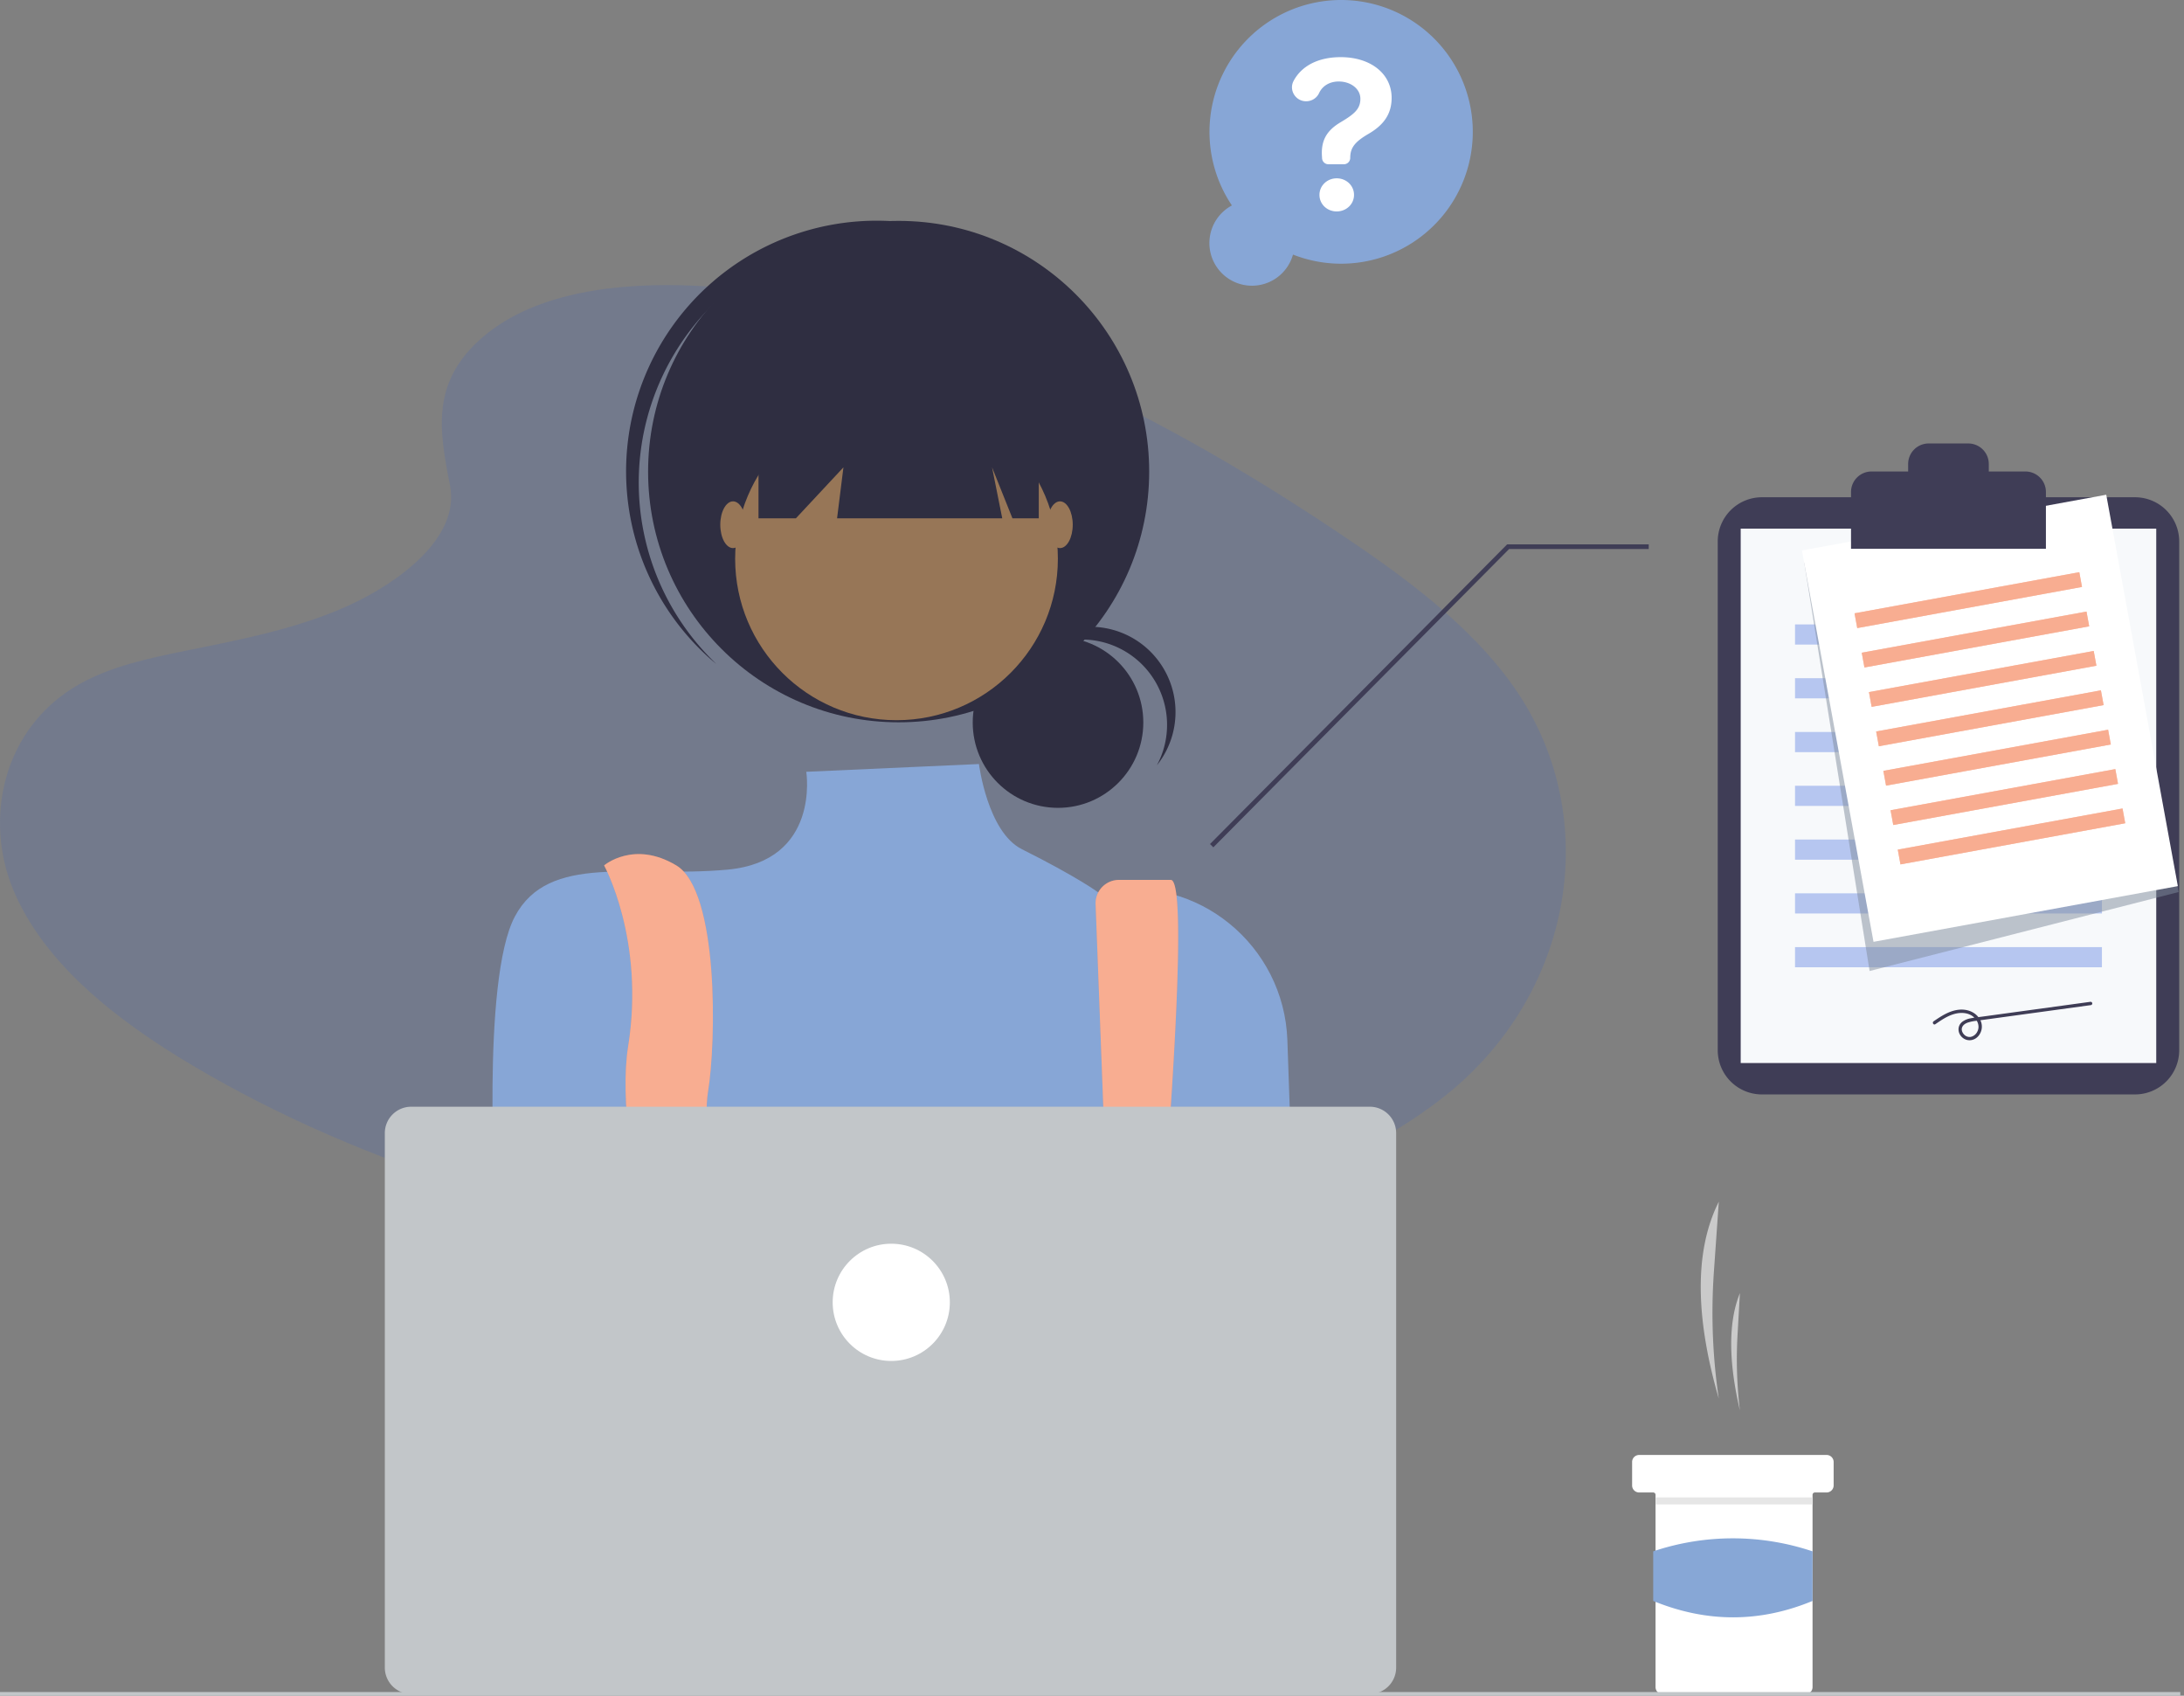 <svg width="590" height="458" fill="none" xmlns="http://www.w3.org/2000/svg"><rect width="100%" height="100%" fill="#808080" stroke="none"/><g clip-path="url(#clip0)"><path opacity=".1" d="M130.611 90.887c14.352-12.172 36.879-14.667 57.387-13.698 64.407 3.052 122.546 32.677 172.837 66.193 18.209 12.13 36.132 25.205 47.949 41.914 24.075 34.011 16.921 81.127-16.528 109.146-11.384 9.531-25.181 16.853-39.346 23.319-25.185 11.516-52.36 20.762-80.945 23.407-20.38 1.873-41.016.352-61.283-2.265-56.615-7.332-112.179-23.511-158.771-51.189-20.43-12.139-39.684-27.232-48.106-46.862-8.421-19.63-3.031-44.536 17.83-56.179 8.628-4.808 18.946-6.98 29.043-9.021 14.867-3.001 29.97-5.96 43.383-12.06 13.861-6.301 30.266-18.488 27.515-32.439-2.929-14.948-5.297-28.094 9.035-40.266z" fill="#0047FF"/><path d="M464.329 377.771a158.272 158.272 0 01-1.326-34.273l1.326-18.93c-7.306 14.545-5.655 33.69 0 53.203zM470.027 380.938a116.277 116.277 0 01-.638-20.401l.638-11.268c-3.516 8.658-2.721 20.054 0 31.669z" fill="#CACACA"/><path d="M495.353 394.873v6.334a1.913 1.913 0 01-1.9 1.9h-3.165a.634.634 0 00-.633.634v51.936a1.905 1.905 0 01-1.899 1.9h-38.618a1.904 1.904 0 01-1.899-1.9v-51.936a.634.634 0 00-.633-.634h-3.798a1.896 1.896 0 01-1.899-1.9v-6.334a1.892 1.892 0 011.172-1.756c.23-.095.477-.144.727-.144h50.645a1.904 1.904 0 011.9 1.9z" fill="#fff"/><path d="M489.712 404.437h-42.416v1.9h42.416v-1.9z" fill="#E6E6E6"/><path d="M489.655 432.397c-14.194 5.877-28.542 5.942-43.049 0v-13.386a67.575 67.575 0 0143.049 0v13.386z" fill="#87A7D6"/><path d="M285.819 218.193c12.725 0 23.041-10.32 23.041-23.052 0-12.731-10.316-23.052-23.041-23.052-12.726 0-23.041 10.321-23.041 23.052 0 12.732 10.315 23.052 23.041 23.052z" fill="#2F2E41"/><path d="M292.239 172.724a23.044 23.044 0 0119.783 11.237 23.059 23.059 0 01.5 22.755 23.068 23.068 0 004.761-17.972 23.057 23.057 0 00-10.048-15.64 23.037 23.037 0 00-32.985 8.288 22.984 22.984 0 0117.989-8.668z" fill="#2F2E41"/><path d="M242.764 195.092c37.38 0 67.683-30.317 67.683-67.715s-30.303-67.716-67.683-67.716c-37.38 0-67.683 30.318-67.683 67.716 0 37.398 30.303 67.715 67.683 67.715z" fill="#2F2E41"/><path d="M189.644 85.363a67.65 67.65 0 0193.8-7.1c-.554-.527-1.101-1.057-1.676-1.569a67.664 67.664 0 00-95.532 5.638 67.736 67.736 0 005.594 95.58c.575.511 1.166.993 1.753 1.481a67.716 67.716 0 01-20.97-46.218 67.721 67.721 0 0117.031-47.812z" fill="#2F2E41"/><path d="M242.189 194.518c24.076 0 43.593-19.526 43.593-43.613s-19.517-43.613-43.593-43.613c-24.075 0-43.592 19.526-43.592 43.613s19.517 43.613 43.592 43.613z" fill="#977657"/><path d="M264.459 206.358l-46.65 2.098s3.894 24.137-21.344 26.432c-25.238 2.296-48.181-4.59-57.359 12.625-9.177 17.216-5.221 78.517-5.221 78.517s17.207 61.977 30.973 71.159c13.766 9.181 134.219-3.443 134.219-3.443l50.411-63.682-1.708-49.112c-.891-25.645-24.295-44.9-49.502-40.154-.495.093-.993.193-1.495.301 0 0-5.538-4.141-20.732-11.741-9.291-4.648-11.592-23-11.592-23z" fill="#87A6D6"/><path d="M163.197 233.741s11.088 20.127 6.499 48.82c-4.589 28.693 14.664 89.378 14.664 89.378l13.766-3.443s-9.177-59.682-6.883-73.454c2.295-13.773 2.928-54.415-8.544-61.301-11.472-6.887-19.502 0-19.502 0z" fill="#F37748"/><path d="M163.197 233.741s11.088 20.127 6.499 48.82c-4.589 28.693 14.664 89.378 14.664 89.378l13.766-3.443s-9.177-59.682-6.883-73.454c2.295-13.773 2.928-54.415-8.544-61.301-11.472-6.887-19.502 0-19.502 0z" fill="#fff" fill-opacity=".4"/><path d="M295.976 244.294l4.822 127.071 9.177 5.739s13.193-139.448 6.31-139.448h-14.006a6.317 6.317 0 00-4.463 1.849 6.322 6.322 0 00-1.84 4.789z" fill="#F37748"/><path d="M295.976 244.294l4.822 127.071 9.177 5.739s13.193-139.448 6.31-139.448h-14.006a6.317 6.317 0 00-4.463 1.849 6.322 6.322 0 00-1.84 4.789z" fill="#fff" fill-opacity=".4"/><path d="M190.669 369.07a5.738 5.738 0 005.735-5.739 5.738 5.738 0 00-5.735-5.739 5.738 5.738 0 00-5.736 5.739 5.738 5.738 0 005.736 5.739zM305.386 374.808a5.737 5.737 0 005.736-5.738 5.737 5.737 0 10-11.472 0 5.737 5.737 0 005.736 5.738z" fill="#6C63FF"/><path d="M204.907 96.388v43.613h10.096l12.848-13.772-1.721 13.772h44.625l-2.754-13.772 5.507 13.772h7.112V96.388h-75.713z" fill="#2F2E41"/><path d="M198.023 148.036c1.901 0 3.442-2.826 3.442-6.313 0-3.486-1.541-6.312-3.442-6.312-1.9 0-3.441 2.826-3.441 6.312 0 3.487 1.541 6.313 3.441 6.313zM286.355 148.036c1.901 0 3.442-2.826 3.442-6.313 0-3.486-1.541-6.312-3.442-6.312-1.9 0-3.441 2.826-3.441 6.312 0 3.487 1.541 6.313 3.441 6.313z" fill="#977657"/><path d="M370.04 298.916H111.087a7.135 7.135 0 00-5.04 2.089 7.124 7.124 0 00-2.088 5.042V450.4a7.13 7.13 0 007.128 7.131H370.04a7.125 7.125 0 007.127-7.131V306.047a7.125 7.125 0 00-7.127-7.131z" fill="#C2C6C9"/><path d="M240.771 367.585c8.741 0 15.827-7.089 15.827-15.834s-7.086-15.834-15.827-15.834-15.826 7.089-15.826 15.834 7.085 15.834 15.826 15.834z" fill="#fff"/><path d="M589 458H0v-1h589v1z" fill="#C2C6C9"/><path d="M327.78 228.858l79.897-80.567h37.72v-1.267h-38.248l-.186.188-80.083 80.755.9.891zM475.968 134.304a11.943 11.943 0 00-11.928 11.93v137.433a11.94 11.94 0 0011.928 11.929h100.809a11.944 11.944 0 0011.929-11.929V146.234a11.944 11.944 0 00-11.929-11.93H475.968z" fill="#3F3D56"/><path d="M582.502 142.778H470.243v144.345h112.259V142.778z" fill="#F7F9FB"/><path d="M567.827 168.651h-82.909v5.447h82.909v-5.447zM567.827 183.176h-82.909v5.447h82.909v-5.447zM567.827 197.702h-82.909v5.447h82.909v-5.447zM567.827 212.227h-82.909v5.447h82.909v-5.447zM567.827 226.752h-82.909v5.447h82.909v-5.447zM567.827 241.278h-82.909v5.447h82.909v-5.447zM567.827 255.803h-82.909v5.447h82.909v-5.447z" fill="#B6C6F0"/><path opacity=".5" d="M568.993 137.282L487.4 151.948l17.669 110.313 83.467-21.331-19.543-103.648z" fill="#808D9C"/><path d="M568.994 133.625l-82.212 15.046 19.343 105.71 82.212-15.047-19.343-105.709z" fill="#fff"/><path d="M561.714 154.54l-60.717 11.112.73 3.989 60.717-11.112-.73-3.989z" fill="#F37748"/><path d="M561.714 154.54l-60.717 11.112.73 3.989 60.717-11.112-.73-3.989z" fill="#fff" fill-opacity=".4"/><path d="M563.66 165.177l-60.717 11.113.73 3.989 60.717-11.113-.73-3.989z" fill="#F37748"/><path d="M563.66 165.177l-60.717 11.113.73 3.989 60.717-11.113-.73-3.989z" fill="#fff" fill-opacity=".4"/><path d="M565.607 175.815l-60.717 11.112.729 3.989 60.718-11.112-.73-3.989z" fill="#F37748"/><path d="M565.607 175.815l-60.717 11.112.729 3.989 60.718-11.112-.73-3.989z" fill="#fff" fill-opacity=".4"/><path d="M567.553 186.452l-60.717 11.112.73 3.99 60.717-11.113-.73-3.989z" fill="#F37748"/><path d="M567.553 186.452l-60.717 11.112.73 3.99 60.717-11.113-.73-3.989z" fill="#fff" fill-opacity=".4"/><path d="M569.5 197.09l-60.717 11.112.73 3.989 60.717-11.112-.73-3.989z" fill="#F37748"/><path d="M569.5 197.09l-60.717 11.112.73 3.989 60.717-11.112-.73-3.989z" fill="#fff" fill-opacity=".4"/><path d="M571.447 207.727l-60.718 11.112.73 3.989 60.717-11.112-.729-3.989z" fill="#F37748"/><path d="M571.447 207.727l-60.718 11.112.73 3.989 60.717-11.112-.729-3.989z" fill="#fff" fill-opacity=".4"/><path d="M573.393 218.365l-60.717 11.112.73 3.989 60.717-11.112-.73-3.989z" fill="#F37748"/><path d="M573.393 218.365l-60.717 11.112.73 3.989 60.717-11.112-.73-3.989z" fill="#fff" fill-opacity=".4"/><path d="M522.822 276.627c1.635-1.12 3.316-2.284 5.259-2.793 1.772-.464 3.807-.341 5.208.956 1.131 1.048 1.609 2.657.771 4.035a2.567 2.567 0 01-1.699 1.236 2.044 2.044 0 01-1.839-.719c-.44-.485-.703-1.203-.469-1.843.246-.673.902-1.085 1.548-1.315.75-.238 1.524-.397 2.307-.477l3.21-.439 13.137-1.799 14.63-2.003a.455.455 0 00.318-.558.468.468 0 00-.559-.317l-29.111 3.986c-1.053.144-2.121.247-3.163.459a5.318 5.318 0 00-2.271.943c-1.394 1.104-1.295 3.057-.011 4.212 1.299 1.17 3.182.968 4.322-.323a3.92 3.92 0 00.298-4.803c-1.245-1.877-3.512-2.598-5.679-2.332-2.506.308-4.63 1.717-6.666 3.11-.479.328-.025 1.115.459.784zM547.158 127.344h-9.893v-2.025a5.539 5.539 0 00-5.539-5.54h-10.708a5.54 5.54 0 00-5.539 5.54v2.025h-9.893a5.544 5.544 0 00-5.117 3.42 5.53 5.53 0 00-.422 2.12v15.341h52.65v-15.341a5.53 5.53 0 00-1.622-3.917 5.54 5.54 0 00-3.917-1.623z" fill="#3F3D56"/><path d="M332.794 55.49a35.648 35.648 0 015.443-46.098A35.542 35.542 0 01361.117.02a35.536 35.536 0 0123.453 7.823 35.623 35.623 0 0112.696 21.24 35.652 35.652 0 01-4.196 24.393 35.574 35.574 0 01-19.059 15.763 35.52 35.52 0 01-24.715-.482 11.53 11.53 0 01-2.793 4.884 11.494 11.494 0 01-15.488.99 11.519 11.519 0 01-4.252-10.05 11.52 11.52 0 016.031-9.091z" fill="#87A6D6"/><path d="M362.17 15.434c8.161 0 13.775 4.514 13.775 11.004 0 4.297-2.089 7.27-6.115 9.636-3.786 2.192-5.07 3.798-5.07 6.576a1.718 1.718 0 01-1.719 1.715h-4.172a1.717 1.717 0 01-1.719-1.655l-.007-.212c-.37-4.47 1.197-7.249 5.136-9.55 3.678-2.192 5.223-3.58 5.223-6.272 0-2.691-2.612-4.666-5.854-4.666-2.465 0-4.415 1.196-5.31 3.15a3.832 3.832 0 01-1.434 1.607 3.85 3.85 0 01-2.077.582c-2.826 0-4.694-2.998-3.372-5.49 2.091-3.942 6.504-6.425 12.715-6.425zm-5.723 37.2c0-2.496 2.089-4.471 4.657-4.471 2.589 0 4.679 1.953 4.679 4.47 0 2.518-2.09 4.472-4.679 4.472-2.59 0-4.657-1.954-4.657-4.471z" fill="#fff"/></g><defs><clipPath id="clip0"><path fill="#fff" d="M0 0h589.608v458H0z"/></clipPath></defs></svg>
